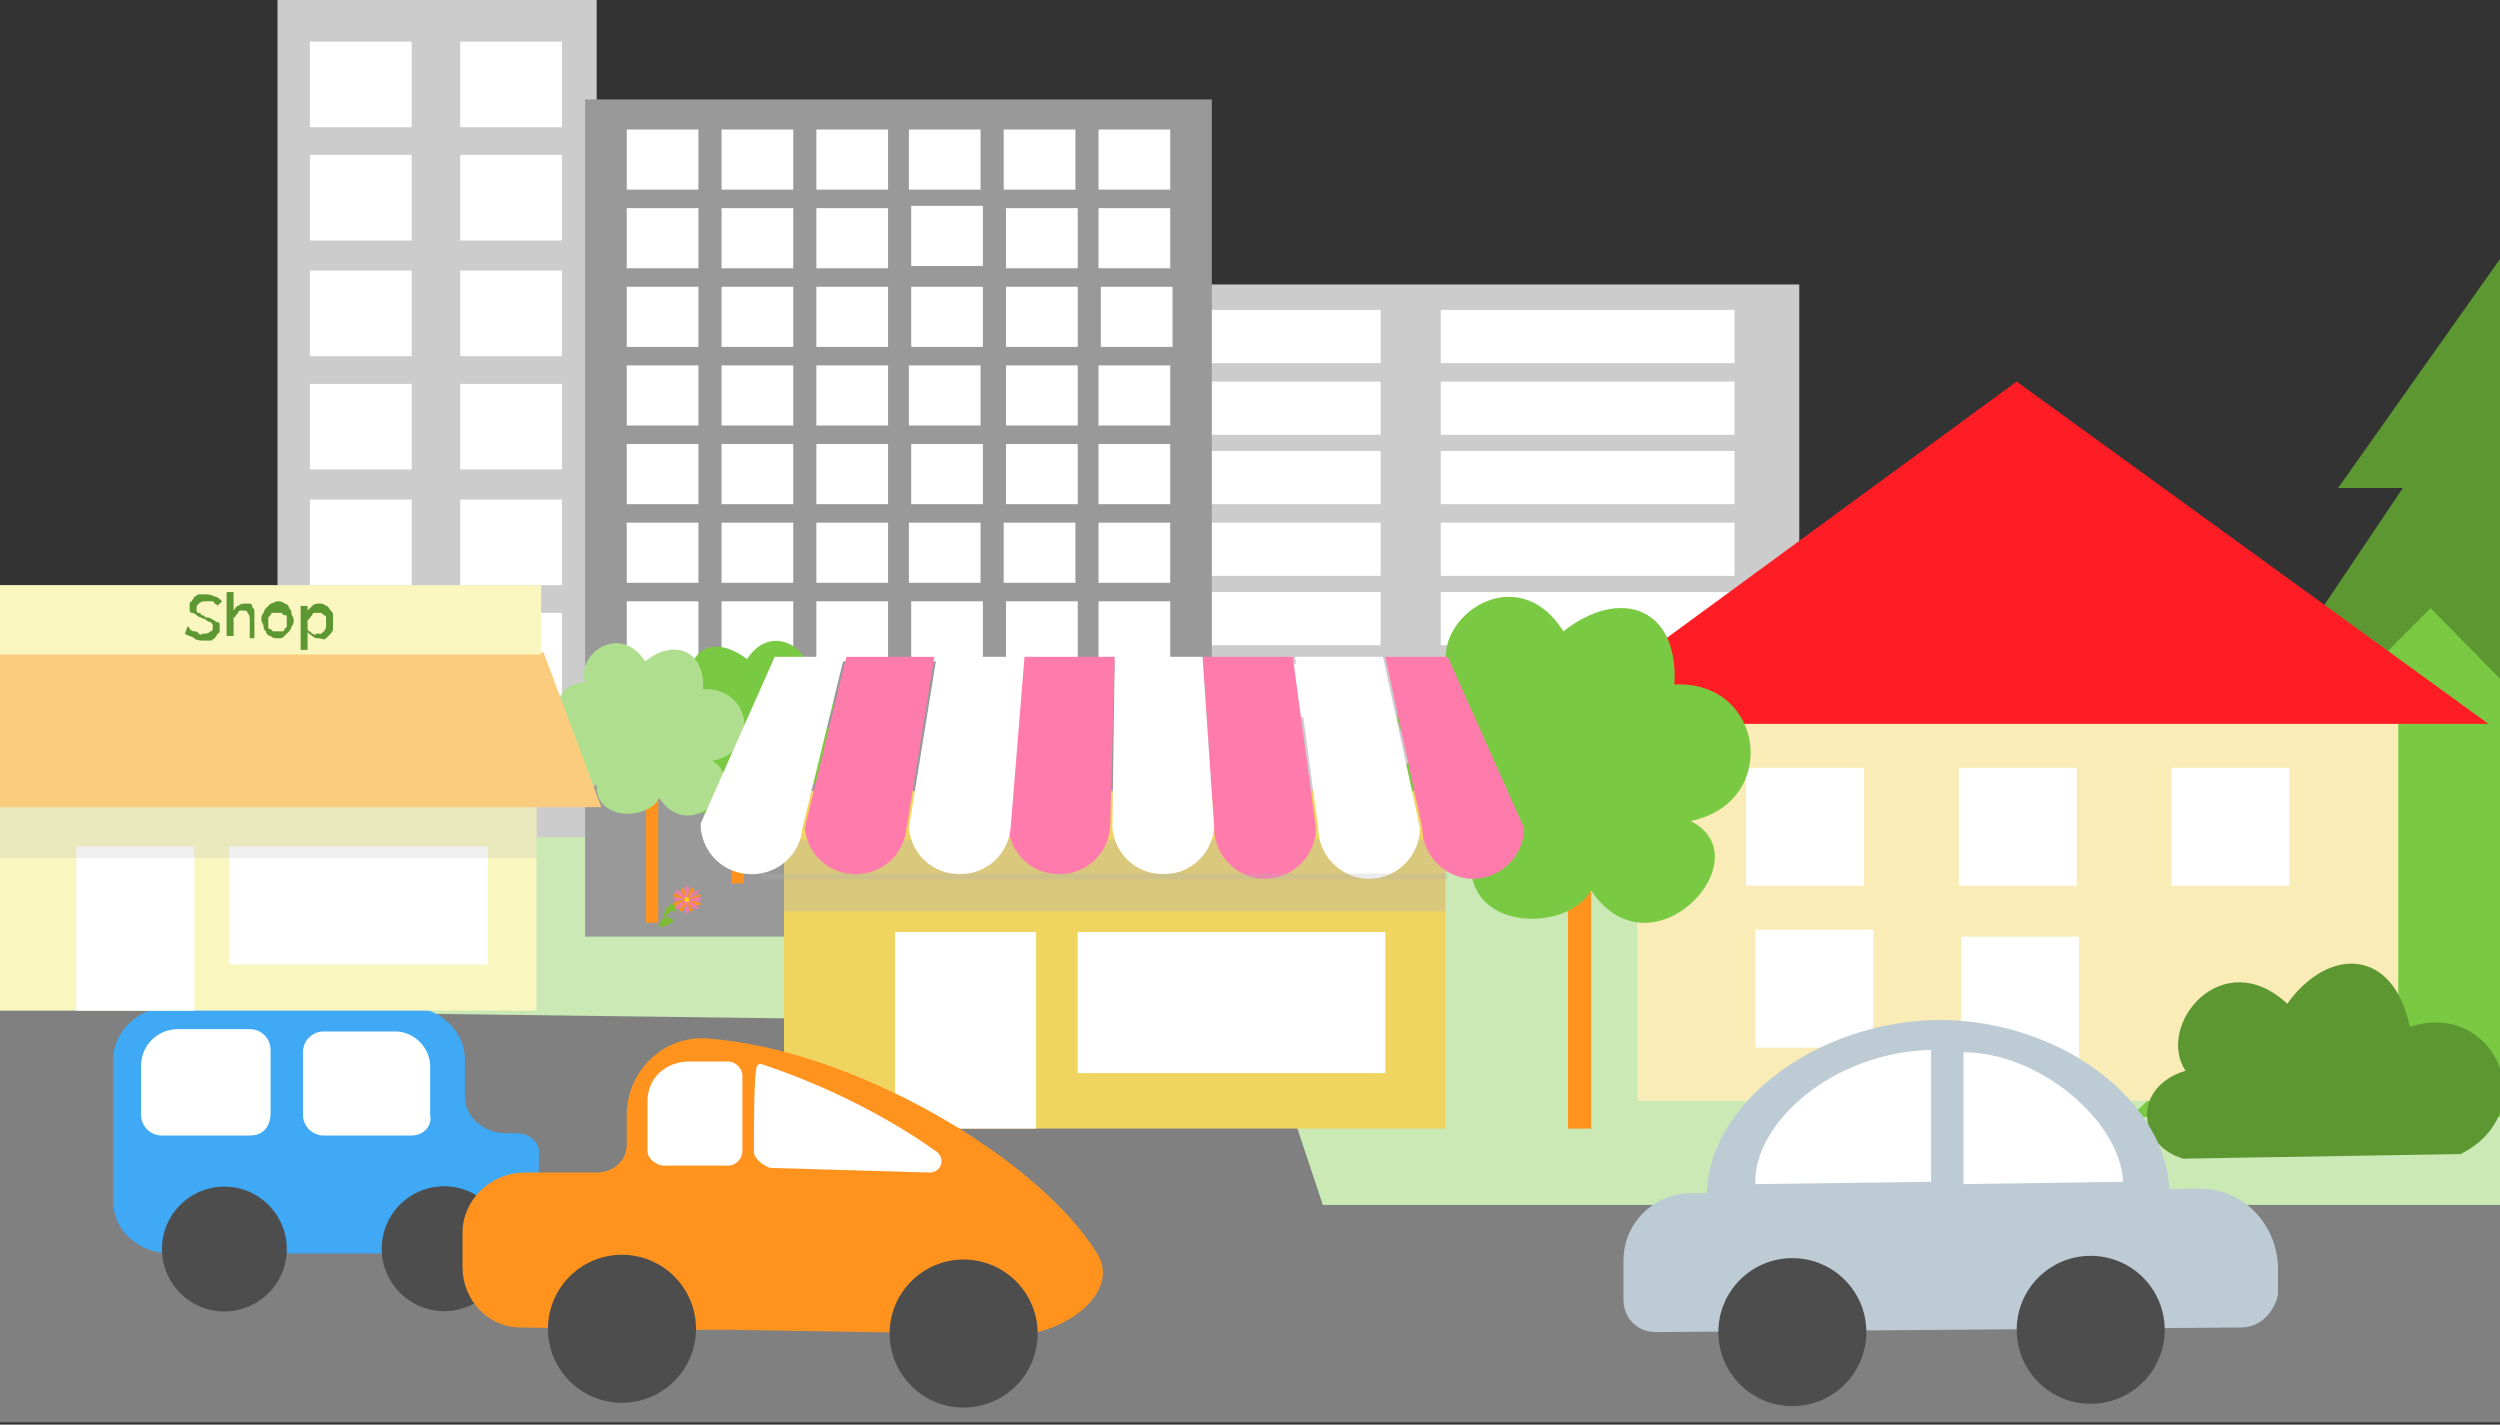 <?xml version="1.0" encoding="utf-8"?>
<!-- Generator: Adobe Illustrator 21.1.0, SVG Export Plug-In . SVG Version: 6.00 Build 0)  -->
<svg version="1.1" id="Layer_1" xmlns="http://www.w3.org/2000/svg" xmlns:xlink="http://www.w3.org/1999/xlink" x="0px" y="0px"
	 viewBox="0 0 108.1 61.6" style="enable-background:new 0 0 108.1 61.6;" xml:space="preserve">
<rect x="0" y="0" width="108.1" height="61.6" fill="#333333" stroke="none"/>
<style type="text/css">
	.st0{fill:#CAE9B4;}
	.st1{fill:#CCCCCC;}
	.st2{fill:#FFFFFF;}
	.st3{fill:#999999;}
	.st4{fill:none;stroke:#FF931E;stroke-width:0.526;stroke-miterlimit:10;}
	.st5{fill:#7AC943;}
	.st6{fill:#5C9732;}
	.st7{fill:#AFDF8E;}
	.st8{fill:#7FBC32;}
	.st9{fill:#F79226;}
	.st10{fill:#F27BAA;}
	.st11{fill:#FFDB00;}
	.st12{fill:#F9ECB7;}
	.st13{fill:#FF1D25;}
	.st14{fill:none;stroke:#FF931E;stroke-miterlimit:10;}
	.st15{fill:#808080;}
	.st16{fill:#EFD460;}
	.st17{opacity:0.35;fill:#B3B3B3;}
	.st18{fill:#FF7BAC;}
	.st19{fill:#3FA9F5;}
	.st20{fill:#4D4D4D;}
	.st21{fill:#FF931E;}
	.st22{opacity:0.25;fill:none;stroke:#B3B3B3;stroke-width:0.25;stroke-miterlimit:10;}
	.st23{fill:#F9F6C0;}
	.st24{opacity:0.2;fill:#B3B3B3;}
	.st25{fill:#FCCC7E;}
	.st26{fill:#BDCCD4;}
</style>
<rect y="35.7" class="st0" width="108.1" height="25"/>
<g>
	<rect x="12" class="st1" width="13.8" height="36.2"/>
	<g>
		<rect x="13.4" y="1.8" class="st2" width="4.4" height="3.7"/>
		<rect x="13.4" y="6.7" class="st2" width="4.4" height="3.7"/>
		<rect x="13.4" y="11.7" class="st2" width="4.4" height="3.7"/>
		<rect x="13.4" y="16.6" class="st2" width="4.4" height="3.7"/>
		<rect x="13.4" y="21.6" class="st2" width="4.4" height="3.7"/>
		<rect x="13.4" y="26.5" class="st2" width="4.4" height="3.7"/>
	</g>
	<g>
		<rect x="19.9" y="6.7" class="st2" width="4.4" height="3.7"/>
		<rect x="19.9" y="11.7" class="st2" width="4.4" height="3.7"/>
		<rect x="19.9" y="21.6" class="st2" width="4.4" height="3.7"/>
		<rect x="19.9" y="26.5" class="st2" width="4.4" height="3.7"/>
		<rect x="19.9" y="16.6" class="st2" width="4.4" height="3.7"/>
		<rect x="19.9" y="1.8" class="st2" width="4.4" height="3.7"/>
	</g>
</g>
<g>
	<rect x="43.9" y="12.3" class="st1" width="33.9" height="22.3"/>
	<g>
		<rect x="47" y="13.4" class="st2" width="12.7" height="2.3"/>
		<rect x="47" y="16.5" class="st2" width="12.7" height="2.3"/>
		<rect x="47" y="19.5" class="st2" width="12.7" height="2.3"/>
		<rect x="47" y="22.6" class="st2" width="12.7" height="2.3"/>
		<rect x="47" y="25.6" class="st2" width="12.7" height="2.3"/>
		<rect x="47" y="28.7" class="st2" width="12.7" height="2.3"/>
	</g>
	<g>
		<rect x="62.3" y="16.5" class="st2" width="12.7" height="2.3"/>
		<rect x="62.3" y="19.5" class="st2" width="12.7" height="2.3"/>
		<rect x="62.3" y="25.6" class="st2" width="12.7" height="2.3"/>
		<rect x="62.3" y="28.7" class="st2" width="12.7" height="2.3"/>
		<rect x="62.3" y="22.6" class="st2" width="12.7" height="2.3"/>
		<rect x="62.3" y="13.4" class="st2" width="12.7" height="2.3"/>
	</g>
</g>
<g>
	<rect x="25.3" y="4.3" class="st3" width="27.1" height="36.2"/>
	<g>
		<g>
			<rect x="31.2" y="5.6" class="st2" width="3.1" height="2.6"/>
			<rect x="35.3" y="5.6" class="st2" width="3.1" height="2.6"/>
			<rect x="43.4" y="5.6" class="st2" width="3.1" height="2.6"/>
			<rect x="47.5" y="5.6" class="st2" width="3.1" height="2.6"/>
			<rect x="39.3" y="5.6" class="st2" width="3.1" height="2.6"/>
			<rect x="27.1" y="5.6" class="st2" width="3.1" height="2.6"/>
		</g>
		<g>
			<rect x="31.2" y="9" class="st2" width="3.1" height="2.6"/>
			<rect x="35.3" y="9" class="st2" width="3.1" height="2.6"/>
			<rect x="43.5" y="9" class="st2" width="3.1" height="2.6"/>
			<rect x="47.5" y="9" class="st2" width="3.1" height="2.6"/>
			<rect x="39.4" y="8.9" class="st2" width="3.1" height="2.6"/>
			<rect x="27.1" y="9" class="st2" width="3.1" height="2.6"/>
		</g>
		<g>
			<rect x="31.2" y="12.4" class="st2" width="3.1" height="2.6"/>
			<rect x="35.3" y="12.4" class="st2" width="3.1" height="2.6"/>
			<rect x="43.5" y="12.4" class="st2" width="3.1" height="2.6"/>
			<rect x="47.6" y="12.4" class="st2" width="3.1" height="2.6"/>
			<rect x="39.4" y="12.4" class="st2" width="3.1" height="2.6"/>
			<rect x="27.1" y="12.4" class="st2" width="3.1" height="2.6"/>
		</g>
		<g>
			<rect x="31.2" y="15.8" class="st2" width="3.1" height="2.6"/>
			<rect x="35.3" y="15.8" class="st2" width="3.1" height="2.6"/>
			<rect x="43.5" y="15.8" class="st2" width="3.1" height="2.6"/>
			<rect x="47.5" y="15.8" class="st2" width="3.1" height="2.6"/>
			<rect x="39.3" y="15.8" class="st2" width="3.1" height="2.6"/>
			<rect x="27.1" y="15.8" class="st2" width="3.1" height="2.6"/>
		</g>
		<g>
			<rect x="31.2" y="19.2" class="st2" width="3.1" height="2.6"/>
			<rect x="35.3" y="19.2" class="st2" width="3.1" height="2.6"/>
			<rect x="43.5" y="19.2" class="st2" width="3.1" height="2.6"/>
			<rect x="47.5" y="19.2" class="st2" width="3.1" height="2.6"/>
			<rect x="39.4" y="19.2" class="st2" width="3.1" height="2.6"/>
			<rect x="27.1" y="19.2" class="st2" width="3.1" height="2.6"/>
		</g>
		<g>
			<rect x="31.2" y="22.6" class="st2" width="3.1" height="2.6"/>
			<rect x="35.3" y="22.6" class="st2" width="3.1" height="2.6"/>
			<rect x="43.4" y="22.6" class="st2" width="3.1" height="2.6"/>
			<rect x="47.5" y="22.6" class="st2" width="3.1" height="2.6"/>
			<rect x="39.3" y="22.6" class="st2" width="3.1" height="2.6"/>
			<rect x="27.1" y="22.6" class="st2" width="3.1" height="2.6"/>
		</g>
		<g>
			<rect x="31.2" y="26" class="st2" width="3.1" height="2.6"/>
			<rect x="35.3" y="26" class="st2" width="3.1" height="2.6"/>
			<rect x="43.5" y="26" class="st2" width="3.1" height="2.6"/>
			<rect x="47.5" y="26" class="st2" width="3.1" height="2.6"/>
			<rect x="39.4" y="26" class="st2" width="3.1" height="2.6"/>
			<rect x="27.1" y="26" class="st2" width="3.1" height="2.6"/>
		</g>
	</g>
</g>
<g>
	<line class="st4" x1="31.9" y1="31.4" x2="31.9" y2="38.2"/>
	<path class="st5" d="M32.3,28.5c1.1-1.7,3-0.3,2.6,0.9c1.3,0.1,1.5,1.3,0.6,1.9c1.8,0.8-0.3,3.4-1.1,2.5c0.1,1.6-2.2,1.6-2.7,0.6
		c-1.4,2.1-3.9-0.7-2.3-1.6c-2.1-0.4-1.7-3.2,0.4-3.1C29.7,27.9,31,27.5,32.3,28.5z"/>
</g>
<polygon class="st6" points="95.1,43.1 100.5,36.1 97.1,36.1 102.3,28.1 99.2,28.1 103.9,21.1 101.1,21.1 108.1,11.2 115,21.1 
	112.3,21.1 117,28.1 113.9,28.1 119.1,36.1 115.7,36.1 121.1,43.1 "/>
<g>
	<line class="st4" x1="28.2" y1="31.5" x2="28.2" y2="39.9"/>
	<path class="st7" d="M27.9,28.6c-1.1-1.7-3-0.3-2.6,0.9c-1.3,0.1-1.5,1.3-0.6,1.9c-1.8,0.8,0.3,3.4,1.1,2.5
		c-0.1,1.6,2.2,1.6,2.7,0.6c1.4,2.1,3.9-0.7,2.3-1.6c2.1-0.4,1.7-3.2-0.4-3.1C30.5,28.1,29.1,27.6,27.9,28.6z"/>
</g>
<g id="Layer_5">
	<path class="st8" d="M29,39.7c-0.4-0.2-0.5,0.4-0.5,0.4S29.4,39.9,29,39.7z"/>
	<g>
		<path class="st8" d="M29.7,39c-0.1,0-0.1,0.1-0.2,0.1c-0.1,0-0.1,0.1-0.1,0.1c-0.1,0.1-0.1,0.1-0.1,0.1c-0.1,0.1-0.1,0.1-0.2,0.1
			C29,39.4,29,39.4,29,39.4c-0.1,0.1-0.1,0.1-0.1,0.1c-0.1,0.1-0.1,0.1-0.1,0.1c-0.1,0.1-0.1,0.1-0.1,0.1c-0.1,0.1-0.1,0.1-0.1,0.1
			c-0.1,0.1-0.1,0.2-0.1,0.2s-0.1,0.1-0.1,0.1s0-0.1,0.1-0.1c0-0.1,0-0.1,0.1-0.2c0.1-0.1,0.1-0.2,0.1-0.3c0.1-0.1,0.1-0.1,0.1-0.2
			c0.1-0.1,0.1-0.1,0.1-0.1c0.1-0.1,0.1-0.1,0.2-0.1c0.1-0.1,0.1-0.1,0.2-0.1c0.1-0.1,0.1-0.1,0.2-0.1s0.1-0.1,0.1-0.1
			C29.5,39,29.6,39,29.7,39C29.7,39,29.7,39,29.7,39C29.7,39,29.7,39,29.7,39z"/>
	</g>
	<g>
		<path class="st9" d="M29.7,38.9c0,0,0.4-0.4,0.3-0.5C29.8,38.3,29.7,38.9,29.7,38.9z"/>
		<path class="st9" d="M29.7,38.9c0,0,0.7-0.1,0.6-0.2C30.3,38.6,29.7,38.9,29.7,38.9z"/>
		<path class="st9" d="M29.7,38.9c0,0,0.5,0.4,0.6,0.2C30.4,39,29.7,38.9,29.7,38.9z"/>
		<path class="st9" d="M29.7,38.9c0,0,0.1,0.6,0.2,0.5C30.1,39.4,29.7,38.9,29.7,38.9z"/>
		<path class="st9" d="M29.7,38.9c0,0-0.4,0.4-0.3,0.5C29.6,39.5,29.7,38.9,29.7,38.9z"/>
		<path class="st9" d="M29.7,38.9c0,0-0.7,0.1-0.6,0.2C29.2,39.3,29.7,38.9,29.7,38.9z"/>
		<path class="st9" d="M29.7,38.9c0,0-0.5-0.4-0.6-0.2C29,38.8,29.7,38.9,29.7,38.9z"/>
		<path class="st9" d="M29.7,38.9c0,0-0.1-0.6-0.2-0.5C29.3,38.4,29.7,38.9,29.7,38.9z"/>
		<g>
			<path class="st10" d="M29.7,38.9c0,0,0.2-0.6,0-0.6C29.5,38.4,29.7,38.9,29.7,38.9z"/>
			<path class="st10" d="M29.7,38.9c0,0,0.6-0.3,0.5-0.4C30.1,38.4,29.7,38.9,29.7,38.9z"/>
			<path class="st10" d="M29.7,38.9c0,0,0.6,0.2,0.6,0C30.4,38.7,29.7,38.9,29.7,38.9z"/>
			<path class="st10" d="M29.7,38.9c0,0,0.3,0.5,0.5,0.4C30.3,39.2,29.7,38.9,29.7,38.9z"/>
			<path class="st10" d="M29.7,38.9c0,0-0.2,0.6,0,0.6C29.9,39.5,29.7,38.9,29.7,38.9z"/>
			<path class="st10" d="M29.7,38.9c0,0-0.6,0.3-0.5,0.4C29.4,39.4,29.7,38.9,29.7,38.9z"/>
			<path class="st10" d="M29.7,38.9c0,0-0.6-0.2-0.6,0C29,39,29.7,38.9,29.7,38.9z"/>
			<path class="st10" d="M29.7,38.9c0,0-0.3-0.5-0.5-0.4C29.1,38.6,29.7,38.9,29.7,38.9z"/>
		</g>
	</g>
	<ellipse class="st11" cx="29.7" cy="38.9" rx="0.1" ry="0.1"/>
</g>
<polygon class="st5" points="118.1,48.3 112.7,43.3 116.1,43.3 110.9,38.3 114,38.3 109.3,33.3 112,33.3 105.1,26.3 98.1,33.3 
	100.9,33.3 96.2,38.3 99.3,38.3 94.1,43.3 97.5,43.3 92.1,48.3 "/>
<g>
	<rect x="70.8" y="29.9" class="st12" width="32.9" height="17.7"/>
	<rect x="84.7" y="33.2" class="st2" width="5.1" height="5.1"/>
	<rect x="93.9" y="33.2" class="st2" width="5.1" height="5.1"/>
	<rect x="84.8" y="40.5" class="st2" width="5.1" height="7.1"/>
	<polygon class="st13" points="107.6,31.3 67,31.3 87.2,16.5 	"/>
	<rect x="75.5" y="33.2" class="st2" width="5.1" height="5.1"/>
	<rect x="75.9" y="40.2" class="st2" width="5.1" height="5.1"/>
</g>
<g>
	<line class="st14" x1="68.3" y1="32.8" x2="68.3" y2="48.8"/>
	<path class="st5" d="M67.6,27.3c-2-3.2-5.7-0.6-5,1.7c-2.4,0.1-2.9,2.5-1.1,3.6c-3.4,1.6,0.6,6.5,2.1,4.7c-0.1,3,4.2,3,5.2,1.2
		c2.6,3.9,7.5-1.4,4.3-3c3.9-0.8,3.2-6.1-0.7-5.9C72.6,26.2,70,25.4,67.6,27.3z"/>
</g>
<rect y="52.1" class="st15" width="108.1" height="9.4"/>
<polygon class="st15" points="54.6,44.3 0,43.6 0,52.4 57.3,52.4 "/>
<g>
	<rect x="33.9" y="34.2" class="st16" width="28.6" height="14.6"/>
	<rect x="46.6" y="40.3" class="st2" width="13.3" height="6.1"/>
	<rect x="38.7" y="40.3" class="st2" width="6.1" height="8.5"/>
	<rect x="33.9" y="36.3" class="st17" width="28.6" height="3.1"/>
	<g>
		<g id="XMLID_1_">
			<g>
				<path class="st18" d="M62.6,28.4l3.3,7.4c0,1.2-1,2.2-2.2,2.2c-1.2,0-2.2-1-2.2-2.2l-1.6-7.4H62.6z"/>
				<path class="st2" d="M59.8,28.4l1.6,7.4c0,1.2-1,2.2-2.2,2.2c-1.2,0-2.2-1-2.2-2.2l-1-7.4H59.8z"/>
				<path class="st18" d="M55.9,28.4l1,7.4c0,1.2-1,2.2-2.2,2.2s-2.2-1-2.2-2.2L52,28.4H55.9z"/>
				<path class="st2" d="M52,28.4l0.5,7.4h0c-0.1,1.1-1,2-2.2,2c-1.2,0-2.1-0.9-2.2-2h0l0.1-7.4H52z"/>
				<path class="st18" d="M48.2,28.4L48,35.8c-0.1,1.1-1,2-2.2,2c-1.2,0-2.1-0.9-2.2-2l0.6-7.4H48.2z"/>
				<path class="st2" d="M44.3,28.4l-0.6,7.4h0c-0.1,1.1-1,2-2.2,2c-1.2,0-2.1-0.9-2.2-2h0l1.2-7.4H44.3z"/>
				<path class="st18" d="M40.4,28.4l-1.2,7.4c-0.1,1.1-1,2-2.2,2c-1.2,0-2.1-0.9-2.2-2h0l1.8-7.4H40.4z"/>
				<path class="st2" d="M36.5,28.4l-1.8,7.4c-0.1,1.1-1,2-2.2,2c-1.2,0-2.1-0.9-2.2-2h0l0,0c0-0.1,0-0.1,0-0.2l3.2-7.2H36.5z"/>
			</g>
			<g>
			</g>
		</g>
	</g>
</g>
<g>
	<path class="st19" d="M22.3,49h-0.4c-1,0-1.8-0.7-1.8-1.6v-1.6c0-1.3-1.2-2.3-2.6-2.3h-10c-1.4,0-2.6,1-2.6,2.3V52
		c0,1.2,1.1,2.2,2.5,2.2h10.2l0,0l0,0h4.6c0.6,0,1.2-0.4,1.1-1V50C23.4,49.4,22.9,49,22.3,49z"/>
	<path class="st2" d="M10.8,49.1H7c-0.5,0-0.9-0.4-0.9-0.9v-2.1c0-0.9,0.7-1.6,1.6-1.6h3.1c0.5,0,0.9,0.4,0.9,0.9v2.7
		C11.7,48.7,11.4,49.1,10.8,49.1z"/>
	<path class="st2" d="M17.8,49.1H14c-0.5,0-0.9-0.4-0.9-0.9v-2.7c0-0.5,0.4-0.9,0.9-0.9h3.1c0.8,0,1.5,0.7,1.5,1.5v2.1
		C18.7,48.7,18.3,49.1,17.8,49.1z"/>
	
		<ellipse transform="matrix(7.421494e-02 -0.997 0.997 7.421494e-02 -44.856 59.672)" class="st20" cx="9.7" cy="54" rx="2.7" ry="2.7"/>
	
		<ellipse transform="matrix(7.421494e-02 -0.997 0.997 7.421494e-02 -36.059 69.129)" class="st20" cx="19.2" cy="54" rx="2.7" ry="2.7"/>
</g>
<g>
	<path class="st21" d="M20,53.3v1.5c0,1.4,1.1,2.6,2.5,2.6l6.6,0.1h2.4L44,57.7c1.9,0,4.4-1.7,3.5-3.4c-2.5-4.2-10.7-9-17-9.4
		c-1.9-0.1-3.4,1.5-3.4,3.3v1.3c0,0.7-0.6,1.2-1.3,1.2h-3.1C21.2,50.7,20,51.9,20,53.3z"/>
	
		<ellipse transform="matrix(1.458720e-02 -1 1 1.458720e-02 -16.639 98.421)" class="st20" cx="41.6" cy="57.7" rx="3.2" ry="3.2"/>
	
		<ellipse transform="matrix(1.458720e-02 -1 1 1.458720e-02 -30.998 83.518)" class="st20" cx="26.9" cy="57.5" rx="3.2" ry="3.2"/>
	<path class="st2" d="M28,49.8v-2.2c0-1,0.8-1.7,1.8-1.7h1.7c0.3,0,0.6,0.3,0.6,0.6v3.3c0,0.3-0.3,0.6-0.6,0.6h-2.8
		C28.4,50.4,28,50.1,28,49.8z"/>
	<path class="st2" d="M32.6,49.8c0-1,0-3,0.1-3.6c0-0.1,0.1-0.2,0.2-0.2c3.6,1.2,6.2,2.8,7.6,3.8c0.4,0.3,0.2,0.9-0.3,0.9l-6.9-0.2
		C33,50.4,32.6,50.1,32.6,49.8z"/>
</g>
<path class="st6" d="M98.9,43.4c-2.8-2.6-5.7,0.9-4.4,2.9c-2.3,0.7-2.1,3.2-0.1,3.8l12-0.2c3.6-1.8,1.5-6.7-2.2-5.5
	C103.5,41,100.7,40.9,98.9,43.4z"/>
<line class="st22" x1="32.9" y1="37.9" x2="62.6" y2="37.9"/>
<g>
	<rect x="-0.8" y="31.5" class="st23" width="24" height="12.2"/>
	<rect x="9.9" y="36.6" class="st2" width="11.2" height="5.1"/>
	<rect x="3.3" y="36.6" class="st2" width="5.1" height="7.1"/>
	<rect x="-0.8" y="34.5" class="st24" width="24" height="2.6"/>
	<polygon class="st25" points="26,34.9 -3.5,34.9 -1.1,28.2 23.5,28.2 	"/>
	<rect x="-0.9" y="25.3" class="st23" width="24.3" height="3"/>
	<g>
		<path class="st6" d="M9.4,26.2C9.4,26.1,9.3,26.1,9.4,26.2C9.3,26.1,9.2,26,9.2,26c0,0-0.1,0-0.1,0c-0.1,0-0.1,0-0.2,0
			c-0.1,0-0.2,0-0.3,0.1s-0.1,0.1-0.1,0.2c0,0,0,0.1,0,0.1c0,0,0,0.1,0.1,0.1c0,0,0.1,0,0.1,0.1c0.1,0,0.1,0,0.2,0.1
			c0.1,0,0.2,0,0.3,0.1c0.1,0,0.1,0.1,0.2,0.1c0.1,0,0.1,0.1,0.1,0.1c0,0.1,0,0.1,0,0.2c0,0.1,0,0.2-0.1,0.2c0,0.1-0.1,0.1-0.1,0.2
			c-0.1,0-0.1,0.1-0.2,0.1s-0.2,0-0.3,0c-0.1,0-0.3,0-0.4-0.1s-0.3-0.1-0.4-0.2l0.1-0.3c0,0,0.1,0,0.1,0.1c0,0,0.1,0.1,0.2,0.1
			s0.1,0,0.2,0.1s0.1,0,0.2,0c0.1,0,0.2,0,0.3-0.1c0.1,0,0.1-0.1,0.1-0.2c0,0,0-0.1,0-0.1c0,0-0.1-0.1-0.1-0.1c0,0-0.1,0-0.2-0.1
			s-0.1,0-0.2-0.1c-0.1,0-0.2-0.1-0.2-0.1s-0.1-0.1-0.2-0.1s-0.1-0.1-0.1-0.1c0-0.1,0-0.1,0-0.2c0-0.1,0-0.2,0.1-0.2
			c0-0.1,0.1-0.1,0.1-0.2c0.1,0,0.1-0.1,0.2-0.1c0.1,0,0.2,0,0.3,0c0.1,0,0.2,0,0.4,0.1c0.1,0,0.2,0.1,0.3,0.2L9.4,26.2z"/>
		<path class="st6" d="M11.1,27.6h-0.3v-0.8c0-0.1,0-0.2-0.1-0.3c0-0.1-0.1-0.1-0.2-0.1c0,0-0.1,0-0.1,0c0,0-0.1,0-0.1,0.1
			c0,0-0.1,0.1-0.1,0.1c0,0,0,0.1-0.1,0.1v0.8H9.8v-1.9h0.3v0.8c0.1-0.1,0.1-0.2,0.2-0.2c0.1-0.1,0.2-0.1,0.3-0.1c0.1,0,0.2,0,0.2,0
			c0.1,0,0.1,0.1,0.1,0.1c0,0.1,0.1,0.1,0.1,0.2c0,0.1,0,0.1,0,0.2V27.6z"/>
		<path class="st6" d="M12,27.6c-0.1,0-0.2,0-0.3-0.1c-0.1,0-0.2-0.1-0.2-0.2c-0.1-0.1-0.1-0.1-0.1-0.2c0-0.1-0.1-0.2-0.1-0.3
			c0-0.1,0-0.2,0.1-0.3c0-0.1,0.1-0.2,0.1-0.2c0.1-0.1,0.1-0.1,0.2-0.2c0.1,0,0.2-0.1,0.3-0.1s0.2,0,0.3,0.1c0.1,0,0.2,0.1,0.2,0.2
			c0.1,0.1,0.1,0.1,0.1,0.2c0,0.1,0.1,0.2,0.1,0.3c0,0.1,0,0.2-0.1,0.3c0,0.1-0.1,0.2-0.1,0.2c-0.1,0.1-0.1,0.1-0.2,0.2
			C12.2,27.6,12.2,27.6,12,27.6z M11.6,26.9c0,0.1,0,0.1,0,0.2c0,0.1,0,0.1,0.1,0.1c0,0,0.1,0.1,0.1,0.1c0.1,0,0.1,0,0.2,0
			s0.1,0,0.2,0c0.1,0,0.1-0.1,0.1-0.1s0.1-0.1,0.1-0.1s0-0.1,0-0.2c0-0.1,0-0.1,0-0.2c0-0.1,0-0.1-0.1-0.1s-0.1-0.1-0.1-0.1
			c0,0-0.1,0-0.2,0c-0.1,0-0.1,0-0.2,0s-0.1,0.1-0.1,0.1c0,0-0.1,0.1-0.1,0.1C11.6,26.8,11.6,26.8,11.6,26.9z"/>
		<path class="st6" d="M13.8,27.6c-0.1,0-0.2,0-0.3-0.1s-0.2-0.1-0.2-0.2v0.8H13v-1.9h0.3v0.2c0.1-0.1,0.1-0.1,0.2-0.2
			s0.2-0.1,0.3-0.1c0.1,0,0.2,0,0.3,0.1c0.1,0,0.1,0.1,0.2,0.2c0.1,0.1,0.1,0.1,0.1,0.2c0,0.1,0,0.2,0,0.3c0,0.1,0,0.2,0,0.3
			s-0.1,0.2-0.1,0.2c-0.1,0.1-0.1,0.1-0.2,0.2S13.9,27.6,13.8,27.6z M13.7,27.4c0.1,0,0.1,0,0.2,0c0,0,0.1-0.1,0.1-0.1
			c0,0,0.1-0.1,0.1-0.2c0-0.1,0-0.1,0-0.2c0-0.1,0-0.1,0-0.2c0-0.1-0.1-0.1-0.1-0.1c0,0-0.1-0.1-0.1-0.1c-0.1,0-0.1,0-0.2,0
			c0,0-0.1,0-0.1,0s-0.1,0-0.1,0.1c0,0-0.1,0.1-0.1,0.1c0,0,0,0.1-0.1,0.1v0.4c0,0,0,0.1,0.1,0.1c0,0,0.1,0.1,0.1,0.1
			c0,0,0.1,0,0.1,0.1C13.6,27.4,13.7,27.4,13.7,27.4z"/>
	</g>
</g>
<g>
	<g>
		<path class="st26" d="M96.9,57.4l-25.3,0.2c-0.8,0-1.4-0.6-1.4-1.4l0-1.7c0-1.6,1.3-2.9,2.9-2.9l22-0.2c1.9,0,3.3,1.5,3.4,3.3
			l0,1.3C98.3,56.8,97.7,57.4,96.9,57.4z"/>
		<g>
			<g>
				<path class="st26" d="M83.8,44.1c-5.5,0.1-10,3.8-10,7.6l20-0.1C93.8,47.8,89.3,44.1,83.8,44.1z"/>
			</g>
			<path class="st2" d="M75.9,51.2l7.6-0.1l0-5.7C79.2,45.5,75.8,48.6,75.9,51.2z"/>
			<path class="st2" d="M84.9,45.5l0,5.7l6.9-0.1C91.7,48.5,88.2,45.5,84.9,45.5z"/>
		</g>
	</g>
	<ellipse transform="matrix(1 -6.835812e-03 6.835812e-03 1 -0.392 0.531)" class="st20" cx="77.5" cy="57.6" rx="3.2" ry="3.2"/>
	<ellipse transform="matrix(1 -6.835812e-03 6.835812e-03 1 -0.391 0.62)" class="st20" cx="90.4" cy="57.5" rx="3.2" ry="3.2"/>
</g>
</svg>
